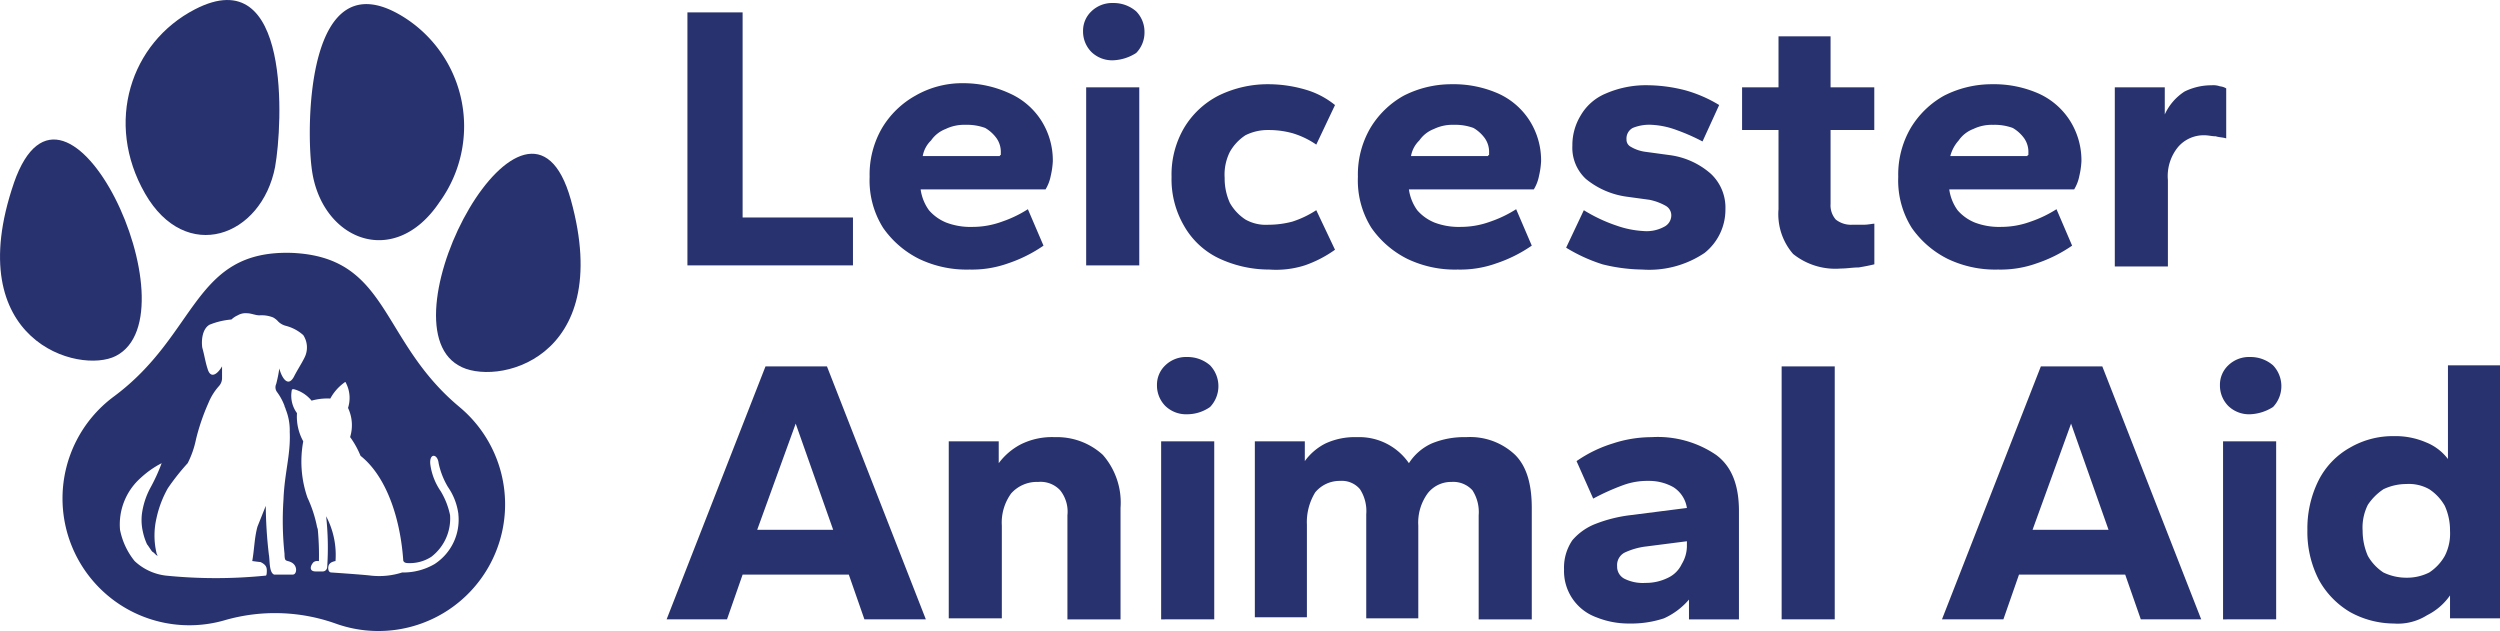 <svg xmlns="http://www.w3.org/2000/svg" width="221.56" height="55.926" viewBox="0 0 221.56 55.926">
  <g id="LAA_Logo_Web_Sentence" transform="translate(0.029 -0.01)">
    <path id="Path_378" data-name="Path 378" d="M1.2,17.276C-3.6,31.3,7.01,34.253,10.239,32.592c7.2-3.691-4.429-28.6-9.042-15.316" transform="translate(0 -1.036)" fill="#28326e"/>
    <path id="Path_379" data-name="Path 379" d="M25.289,14.764c.646-3.6,1.476-18.361-7.1-13.932-5.721,2.953-8.027,10.057-4.429,16.331s10.334,3.875,11.533-2.4" transform="translate(-0.933)" fill="#28326e"/>
    <path id="Path_380" data-name="Path 380" d="M41.236,17.931A11.427,11.427,0,0,0,37.822,1.415c-8.4-4.982-8.4,9.873-7.935,13.471.738,6.366,7.289,9.134,11.349,3.045" transform="translate(-2.301 -0.03)" fill="#28326e"/>
    <path id="Path_381" data-name="Path 381" d="M53.8,18.858c-3.783-13.563-16.885,10.7-9.965,14.67,3.137,1.938,13.932-.369,9.965-14.67" transform="translate(-3.238 -1.142)" fill="#28326e"/>
    <path id="Path_382" data-name="Path 382" d="M41.151,37.955a11.225,11.225,0,0,1-10.98,19.192A16.051,16.051,0,0,0,20.3,56.87a11.24,11.24,0,0,1-9.78-19.837C17.992,31.5,17.531,24.023,26.3,24.3c8.673.369,7.75,7.75,14.855,13.656M25.189,34.541c.185.738.738,1.753,1.292.738.277-.554.646-1.107.923-1.661a1.994,1.994,0,0,0-.092-2.03,3.7,3.7,0,0,0-1.569-.83,1.487,1.487,0,0,1-.646-.369,1.62,1.62,0,0,0-.461-.369,2.725,2.725,0,0,0-1.2-.185c-.369,0-.738-.185-1.107-.185a1.371,1.371,0,0,0-.83.185,1.93,1.93,0,0,0-.554.369,6.618,6.618,0,0,0-1.938.461c-.646.369-.738,1.384-.646,2.03.185.646.277,1.292.461,1.845.277,1.015.923.461,1.292-.185v1.015h0a1.048,1.048,0,0,1-.277.738,5.109,5.109,0,0,0-.923,1.476,19.036,19.036,0,0,0-1.107,3.229,8.262,8.262,0,0,1-.738,2.122,20.539,20.539,0,0,0-1.753,2.214A9.419,9.419,0,0,0,14.3,47.827a6.782,6.782,0,0,0,0,3.045c0,.092.092.185.092.277-.185-.092-.277-.277-.461-.369h0c-.092-.092-.369-.554-.461-.646a5.2,5.2,0,0,1-.369-1.107,4.625,4.625,0,0,1-.092-1.569,6.756,6.756,0,0,1,.738-2.307,16.19,16.19,0,0,0,1.015-2.214,8.324,8.324,0,0,0-1.845,1.292,5.516,5.516,0,0,0-1.845,4.613,6.362,6.362,0,0,0,1.292,2.768A4.866,4.866,0,0,0,15.132,52.9a44.027,44.027,0,0,0,8.858,0c.092,0,.092-.369.092-.461,0-.369-.185-.554-.554-.738-.092,0-.738-.092-.738-.092.185-1.015.185-2.03.461-3.045l.738-1.845a39.041,39.041,0,0,0,.277,4.337c.092.461,0,1.569.461,1.753h1.661c.369,0,.461-.83-.185-1.107-.185-.092-.369-.092-.461-.185s-.092-.461-.092-.554a27.788,27.788,0,0,1-.092-4.8c.092-2.4.646-3.967.554-6a4.965,4.965,0,0,0-.369-2.03c0-.092-.092-.185-.092-.277a4.971,4.971,0,0,0-.646-1.2.7.7,0,0,1-.092-.738,12.1,12.1,0,0,0,.277-1.384m15.87,12.917a5.438,5.438,0,0,0-.923-2.4,6.756,6.756,0,0,1-.83-2.122c-.092-.83-.83-.923-.738.092a5.438,5.438,0,0,0,.923,2.4,6.757,6.757,0,0,1,.83,2.122,4.272,4.272,0,0,1-1.661,3.691,3.5,3.5,0,0,1-2.122.554c-.185,0-.369-.092-.369-.277-.277-3.875-1.569-7.474-3.783-9.227a7.82,7.82,0,0,0-.923-1.661,3.584,3.584,0,0,0-.185-2.583,2.9,2.9,0,0,0-.185-2.214c0-.092-.092-.092-.185,0a4.189,4.189,0,0,0-1.2,1.384,5.109,5.109,0,0,0-1.661.185,3.048,3.048,0,0,0-1.569-1.015c-.092,0-.185,0-.185.092a2.6,2.6,0,0,0,.461,2.03A4.517,4.517,0,0,0,27.311,41a9.778,9.778,0,0,0,.369,4.982,11.291,11.291,0,0,1,.83,2.491c0,.092.092.277.092.369A24.243,24.243,0,0,1,28.7,51.61H28.6a.555.555,0,0,0-.369.092c-.277.277-.461.83.185.83h.646a.4.4,0,0,0,.369-.369,25.611,25.611,0,0,0-.092-4.521,7.346,7.346,0,0,1,.83,3.967c-.461.092-.646.277-.646.646,0,.185.092.369.277.369,0,0,2.768.185,3.506.277a6.7,6.7,0,0,0,2.768-.277,5.52,5.52,0,0,0,2.86-.738,4.678,4.678,0,0,0,2.122-4.429" transform="translate(-0.464 -1.878)" fill="#28326e"/>
    <g id="Group_271" data-name="Group 271" transform="translate(59.049 0.278)">
      <path id="Path_383" data-name="Path 383" d="M66,23.621V1.2h4.89V19.377h9.78v4.244H66Z" transform="translate(-64.155 -0.37)" fill="#28326e"/>
      <path id="Path_384" data-name="Path 384" d="M92.358,24.516a9.76,9.76,0,0,1-4.429-.923A8.5,8.5,0,0,1,84.7,20.825,7.878,7.878,0,0,1,83.5,16.3a8.192,8.192,0,0,1,1.107-4.337,7.973,7.973,0,0,1,2.953-2.86A8.325,8.325,0,0,1,91.8,8a9.818,9.818,0,0,1,4.152.923,6.418,6.418,0,0,1,2.768,2.4,6.583,6.583,0,0,1,1.015,3.6,7.239,7.239,0,0,1-.185,1.292,3.619,3.619,0,0,1-.461,1.2H88.021a4.1,4.1,0,0,0,.738,1.845,4.009,4.009,0,0,0,1.569,1.107,6.059,6.059,0,0,0,2.307.369,7.575,7.575,0,0,0,2.583-.461,10.617,10.617,0,0,0,2.307-1.107l1.384,3.229a12.483,12.483,0,0,1-3.137,1.569A9.456,9.456,0,0,1,92.358,24.516ZM88.206,14.459h6.828a.09.09,0,0,1,.092-.092v-.185a2.118,2.118,0,0,0-.369-1.292,3.29,3.29,0,0,0-1.015-.923,4.651,4.651,0,0,0-1.753-.277,3.744,3.744,0,0,0-1.753.369,2.774,2.774,0,0,0-1.292,1.015A2.539,2.539,0,0,0,88.206,14.459Z" transform="translate(-65.508 -0.895)" fill="#28326e"/>
      <path id="Path_385" data-name="Path 385" d="M106.676,5.375a2.643,2.643,0,0,1-1.938-.738A2.576,2.576,0,0,1,104,2.791a2.362,2.362,0,0,1,.738-1.753A2.643,2.643,0,0,1,106.676.3a3.04,3.04,0,0,1,2.03.738,2.576,2.576,0,0,1,.738,1.845,2.576,2.576,0,0,1-.738,1.845A4.055,4.055,0,0,1,106.676,5.375Zm-2.4,18.177V7.774h4.706V23.551Z" transform="translate(-67.093 -0.3)" fill="#28326e"/>
      <path id="Path_386" data-name="Path 386" d="M121.173,24.524a10.485,10.485,0,0,1-4.521-1.015,7.036,7.036,0,0,1-3.045-2.86,8.192,8.192,0,0,1-1.107-4.337,8.192,8.192,0,0,1,1.107-4.337,7.581,7.581,0,0,1,3.045-2.86A9.9,9.9,0,0,1,121.173,8.1a11.718,11.718,0,0,1,3.137.461,7.409,7.409,0,0,1,2.676,1.384l-1.661,3.506a7.423,7.423,0,0,0-2.122-1.015,7.865,7.865,0,0,0-2.122-.277,4.4,4.4,0,0,0-2.03.461,4.271,4.271,0,0,0-1.384,1.476,4.493,4.493,0,0,0-.461,2.307,5.244,5.244,0,0,0,.461,2.214,4.271,4.271,0,0,0,1.384,1.476,3.675,3.675,0,0,0,2.03.461,8.377,8.377,0,0,0,2.122-.277,8.791,8.791,0,0,0,2.122-1.015l1.661,3.506a10.547,10.547,0,0,1-2.676,1.384A8.388,8.388,0,0,1,121.173,24.524Z" transform="translate(-67.75 -0.903)" fill="#28326e"/>
      <path id="Path_387" data-name="Path 387" d="M139.258,24.524a9.76,9.76,0,0,1-4.429-.923,8.5,8.5,0,0,1-3.229-2.768,7.878,7.878,0,0,1-1.2-4.521,8.192,8.192,0,0,1,1.107-4.337,7.972,7.972,0,0,1,2.953-2.86A9.292,9.292,0,0,1,138.7,8.1a9.81,9.81,0,0,1,4.152.83,6.418,6.418,0,0,1,2.768,2.4,6.583,6.583,0,0,1,1.015,3.6,7.239,7.239,0,0,1-.185,1.292,3.618,3.618,0,0,1-.461,1.2H134.921a4.1,4.1,0,0,0,.738,1.845,4.009,4.009,0,0,0,1.569,1.107,6.059,6.059,0,0,0,2.307.369,7.575,7.575,0,0,0,2.583-.461,10.617,10.617,0,0,0,2.307-1.107l1.384,3.229a12.483,12.483,0,0,1-3.137,1.569A9.456,9.456,0,0,1,139.258,24.524Zm-4.152-10.057h6.828a.09.09,0,0,1,.092-.092V14.19a2.118,2.118,0,0,0-.369-1.292,3.29,3.29,0,0,0-1.015-.923,4.651,4.651,0,0,0-1.753-.277,3.744,3.744,0,0,0-1.753.369,2.774,2.774,0,0,0-1.292,1.015A2.538,2.538,0,0,0,135.106,14.466Z" transform="translate(-69.135 -0.903)" fill="#28326e"/>
      <path id="Path_388" data-name="Path 388" d="M157.135,24.531a15.24,15.24,0,0,1-3.506-.461,14.541,14.541,0,0,1-3.229-1.476l1.569-3.322a13.824,13.824,0,0,0,2.953,1.384,8.445,8.445,0,0,0,2.307.461,3.251,3.251,0,0,0,1.845-.369,1.135,1.135,0,0,0,.646-1.015.969.969,0,0,0-.461-.83,4.932,4.932,0,0,0-1.476-.554l-2.03-.277a7.229,7.229,0,0,1-3.6-1.569,3.765,3.765,0,0,1-1.2-2.953,5.045,5.045,0,0,1,.738-2.676,4.605,4.605,0,0,1,2.214-1.938,8.9,8.9,0,0,1,3.783-.738,13.723,13.723,0,0,1,3.322.461,11.969,11.969,0,0,1,2.953,1.292l-1.476,3.229a17.431,17.431,0,0,0-2.307-1.015,7.308,7.308,0,0,0-2.214-.461,3.855,3.855,0,0,0-1.661.277A1.06,1.06,0,0,0,155.751,13a.7.7,0,0,0,.369.646,3.419,3.419,0,0,0,1.384.461l2.03.277a6.867,6.867,0,0,1,3.691,1.661,4.1,4.1,0,0,1,1.292,3.137,4.9,4.9,0,0,1-1.845,3.875A8.789,8.789,0,0,1,157.135,24.531Z" transform="translate(-70.681 -0.911)" fill="#28326e"/>
      <path id="Path_389" data-name="Path 389" d="M176.065,24.076a5.98,5.98,0,0,1-4.244-1.292,5.386,5.386,0,0,1-1.292-3.967V11.8H167.3V8.021h3.229V3.5h4.613V8.021h3.875V11.8h-3.875v6.551a1.91,1.91,0,0,0,.461,1.384,2.167,2.167,0,0,0,1.476.461H178.1c.369,0,.738-.092.923-.092v3.6q-.554.138-1.384.277C177.08,23.983,176.619,24.076,176.065,24.076Z" transform="translate(-71.988 -0.547)" fill="#28326e"/>
      <path id="Path_390" data-name="Path 390" d="M191.158,24.524a9.76,9.76,0,0,1-4.429-.923,8.5,8.5,0,0,1-3.229-2.768,7.878,7.878,0,0,1-1.2-4.521,8.192,8.192,0,0,1,1.107-4.337,7.972,7.972,0,0,1,2.953-2.86A9.292,9.292,0,0,1,190.6,8.1a9.81,9.81,0,0,1,4.152.83,6.418,6.418,0,0,1,2.768,2.4,6.583,6.583,0,0,1,1.015,3.6,7.238,7.238,0,0,1-.185,1.292,3.618,3.618,0,0,1-.461,1.2H186.821a4.1,4.1,0,0,0,.738,1.845,4.008,4.008,0,0,0,1.569,1.107,6.059,6.059,0,0,0,2.307.369,7.575,7.575,0,0,0,2.583-.461,10.618,10.618,0,0,0,2.307-1.107l1.384,3.229a12.483,12.483,0,0,1-3.137,1.569A9.456,9.456,0,0,1,191.158,24.524Zm-4.244-10.057h6.828a.09.09,0,0,1,.092-.092V14.19a2.118,2.118,0,0,0-.369-1.292,3.29,3.29,0,0,0-1.015-.923A4.651,4.651,0,0,0,190.7,11.7a3.744,3.744,0,0,0-1.753.369,2.774,2.774,0,0,0-1.292,1.015A3.327,3.327,0,0,0,186.913,14.466Z" transform="translate(-73.148 -0.903)" fill="#28326e"/>
      <path id="Path_391" data-name="Path 391" d="M203.1,24.162V8.385h4.429v2.4a4.778,4.778,0,0,1,1.753-2.03,5.383,5.383,0,0,1,2.4-.554,1.8,1.8,0,0,1,.738.092,1.312,1.312,0,0,1,.554.185v4.429c-.277-.092-.646-.092-.923-.185-.369,0-.646-.092-1.015-.092a3,3,0,0,0-2.307,1.015,4.055,4.055,0,0,0-.923,2.953v7.658H203.1Z" transform="translate(-74.756 -0.911)" fill="#28326e"/>
      <path id="Path_392" data-name="Path 392" d="M64,57.621,72.765,35.2h5.444l8.765,22.421H81.531l-1.384-3.967H70.736l-1.384,3.967Zm8.027-7.935h6.735l-3.322-9.411Z" transform="translate(-64 -2.999)" fill="#28326e"/>
      <path id="Path_393" data-name="Path 393" d="M91.1,58.147V42.369h4.429v1.938a5.767,5.767,0,0,1,1.938-1.661A6.192,6.192,0,0,1,100.511,42a6.015,6.015,0,0,1,4.244,1.569,6.422,6.422,0,0,1,1.569,4.706v9.873h-4.706V48.92a3.032,3.032,0,0,0-.646-2.214,2.366,2.366,0,0,0-1.938-.738,3.059,3.059,0,0,0-2.4,1.015,4.4,4.4,0,0,0-.83,2.86v8.212H91.1Z" transform="translate(-66.096 -3.525)" fill="#28326e"/>
      <path id="Path_394" data-name="Path 394" d="M113.776,39.375a2.643,2.643,0,0,1-1.938-.738,2.576,2.576,0,0,1-.738-1.845,2.362,2.362,0,0,1,.738-1.753,2.643,2.643,0,0,1,1.938-.738,3.04,3.04,0,0,1,2.03.738,2.676,2.676,0,0,1,0,3.691A3.544,3.544,0,0,1,113.776,39.375Zm-2.307,18.177V41.774h4.706V57.551Z" transform="translate(-67.642 -2.929)" fill="#28326e"/>
      <path id="Path_395" data-name="Path 395" d="M120.5,58.147V42.369h4.429v1.753a5.084,5.084,0,0,1,1.845-1.569A6.162,6.162,0,0,1,129.542,42a5.344,5.344,0,0,1,4.613,2.307,4.7,4.7,0,0,1,2.03-1.753A7.482,7.482,0,0,1,139.23,42a5.79,5.79,0,0,1,4.337,1.569c1.015,1.015,1.476,2.583,1.476,4.706v9.873h-4.706V48.92a3.548,3.548,0,0,0-.554-2.214,2.289,2.289,0,0,0-1.845-.738,2.625,2.625,0,0,0-2.122,1.015,4.4,4.4,0,0,0-.83,2.86v8.212h-4.613V48.828a3.548,3.548,0,0,0-.554-2.214,2.093,2.093,0,0,0-1.753-.738,2.808,2.808,0,0,0-2.214,1.015,5.027,5.027,0,0,0-.738,2.86v8.212H120.5Z" transform="translate(-68.369 -3.525)" fill="#28326e"/>
      <path id="Path_396" data-name="Path 396" d="M156.013,58.516a7.65,7.65,0,0,1-2.953-.554,4.353,4.353,0,0,1-2.86-4.244,4.3,4.3,0,0,1,.738-2.583,5.159,5.159,0,0,1,2.122-1.476,12.55,12.55,0,0,1,2.953-.738l5.075-.646a2.645,2.645,0,0,0-1.2-1.845,4.383,4.383,0,0,0-2.214-.554,6.2,6.2,0,0,0-2.214.369,20.415,20.415,0,0,0-2.676,1.2l-1.476-3.322a11.607,11.607,0,0,1,3.229-1.569A11.01,11.01,0,0,1,157.95,42a9.184,9.184,0,0,1,5.721,1.569c1.384,1.015,2.03,2.676,2.03,4.982v9.6h-4.429V56.394a6.365,6.365,0,0,1-2.214,1.661A9.194,9.194,0,0,1,156.013,58.516Zm1.384-3.6a4.4,4.4,0,0,0,2.03-.461,2.523,2.523,0,0,0,1.2-1.2,3.11,3.11,0,0,0,.461-1.569v-.461l-3.6.461a6.173,6.173,0,0,0-1.938.554,1.252,1.252,0,0,0-.646,1.2,1.2,1.2,0,0,0,.646,1.107A3.659,3.659,0,0,0,157.4,54.917Z" transform="translate(-70.666 -3.525)" fill="#28326e"/>
      <path id="Path_397" data-name="Path 397" d="M171.1,57.621V35.2h4.706V57.621Z" transform="translate(-72.282 -2.999)" fill="#28326e"/>
      <path id="Path_398" data-name="Path 398" d="M186.5,57.621,195.265,35.2h5.444l8.765,22.421h-5.352l-1.384-3.967h-9.411l-1.384,3.967Zm8.027-7.935h6.736l-3.322-9.411Z" transform="translate(-73.473 -2.999)" fill="#28326e"/>
      <path id="Path_399" data-name="Path 399" d="M215.876,39.375a2.643,2.643,0,0,1-1.938-.738,2.576,2.576,0,0,1-.738-1.845,2.362,2.362,0,0,1,.738-1.753,2.643,2.643,0,0,1,1.938-.738,3.04,3.04,0,0,1,2.03.738,2.676,2.676,0,0,1,0,3.691A4.055,4.055,0,0,1,215.876,39.375Zm-2.4,18.177V41.774h4.706V57.551Z" transform="translate(-75.538 -2.929)" fill="#28326e"/>
      <path id="Path_400" data-name="Path 400" d="M229.258,57.982a8.091,8.091,0,0,1-3.875-1.015,7.516,7.516,0,0,1-2.768-2.86,9.24,9.24,0,0,1-1.015-4.429,9.507,9.507,0,0,1,1.015-4.429,6.893,6.893,0,0,1,2.768-2.86,7.572,7.572,0,0,1,3.875-1.015,6.878,6.878,0,0,1,2.86.554,4.533,4.533,0,0,1,1.938,1.476V35.1h4.613V57.521h-4.429v-2.03a5.4,5.4,0,0,1-2.03,1.753A4.852,4.852,0,0,1,229.258,57.982Zm1.107-4.06a4.4,4.4,0,0,0,2.03-.461,4.271,4.271,0,0,0,1.384-1.476,4.345,4.345,0,0,0,.461-2.214,5.244,5.244,0,0,0-.461-2.214A4.271,4.271,0,0,0,232.4,46.08a3.675,3.675,0,0,0-2.03-.461,4.7,4.7,0,0,0-2.03.461,4.941,4.941,0,0,0-1.384,1.384,4.493,4.493,0,0,0-.461,2.307,5.575,5.575,0,0,0,.461,2.214,4.271,4.271,0,0,0,1.384,1.476A4.7,4.7,0,0,0,230.365,53.922Z" transform="translate(-76.187 -2.991)" fill="#28326e"/>
    </g>
  </g>
</svg>
